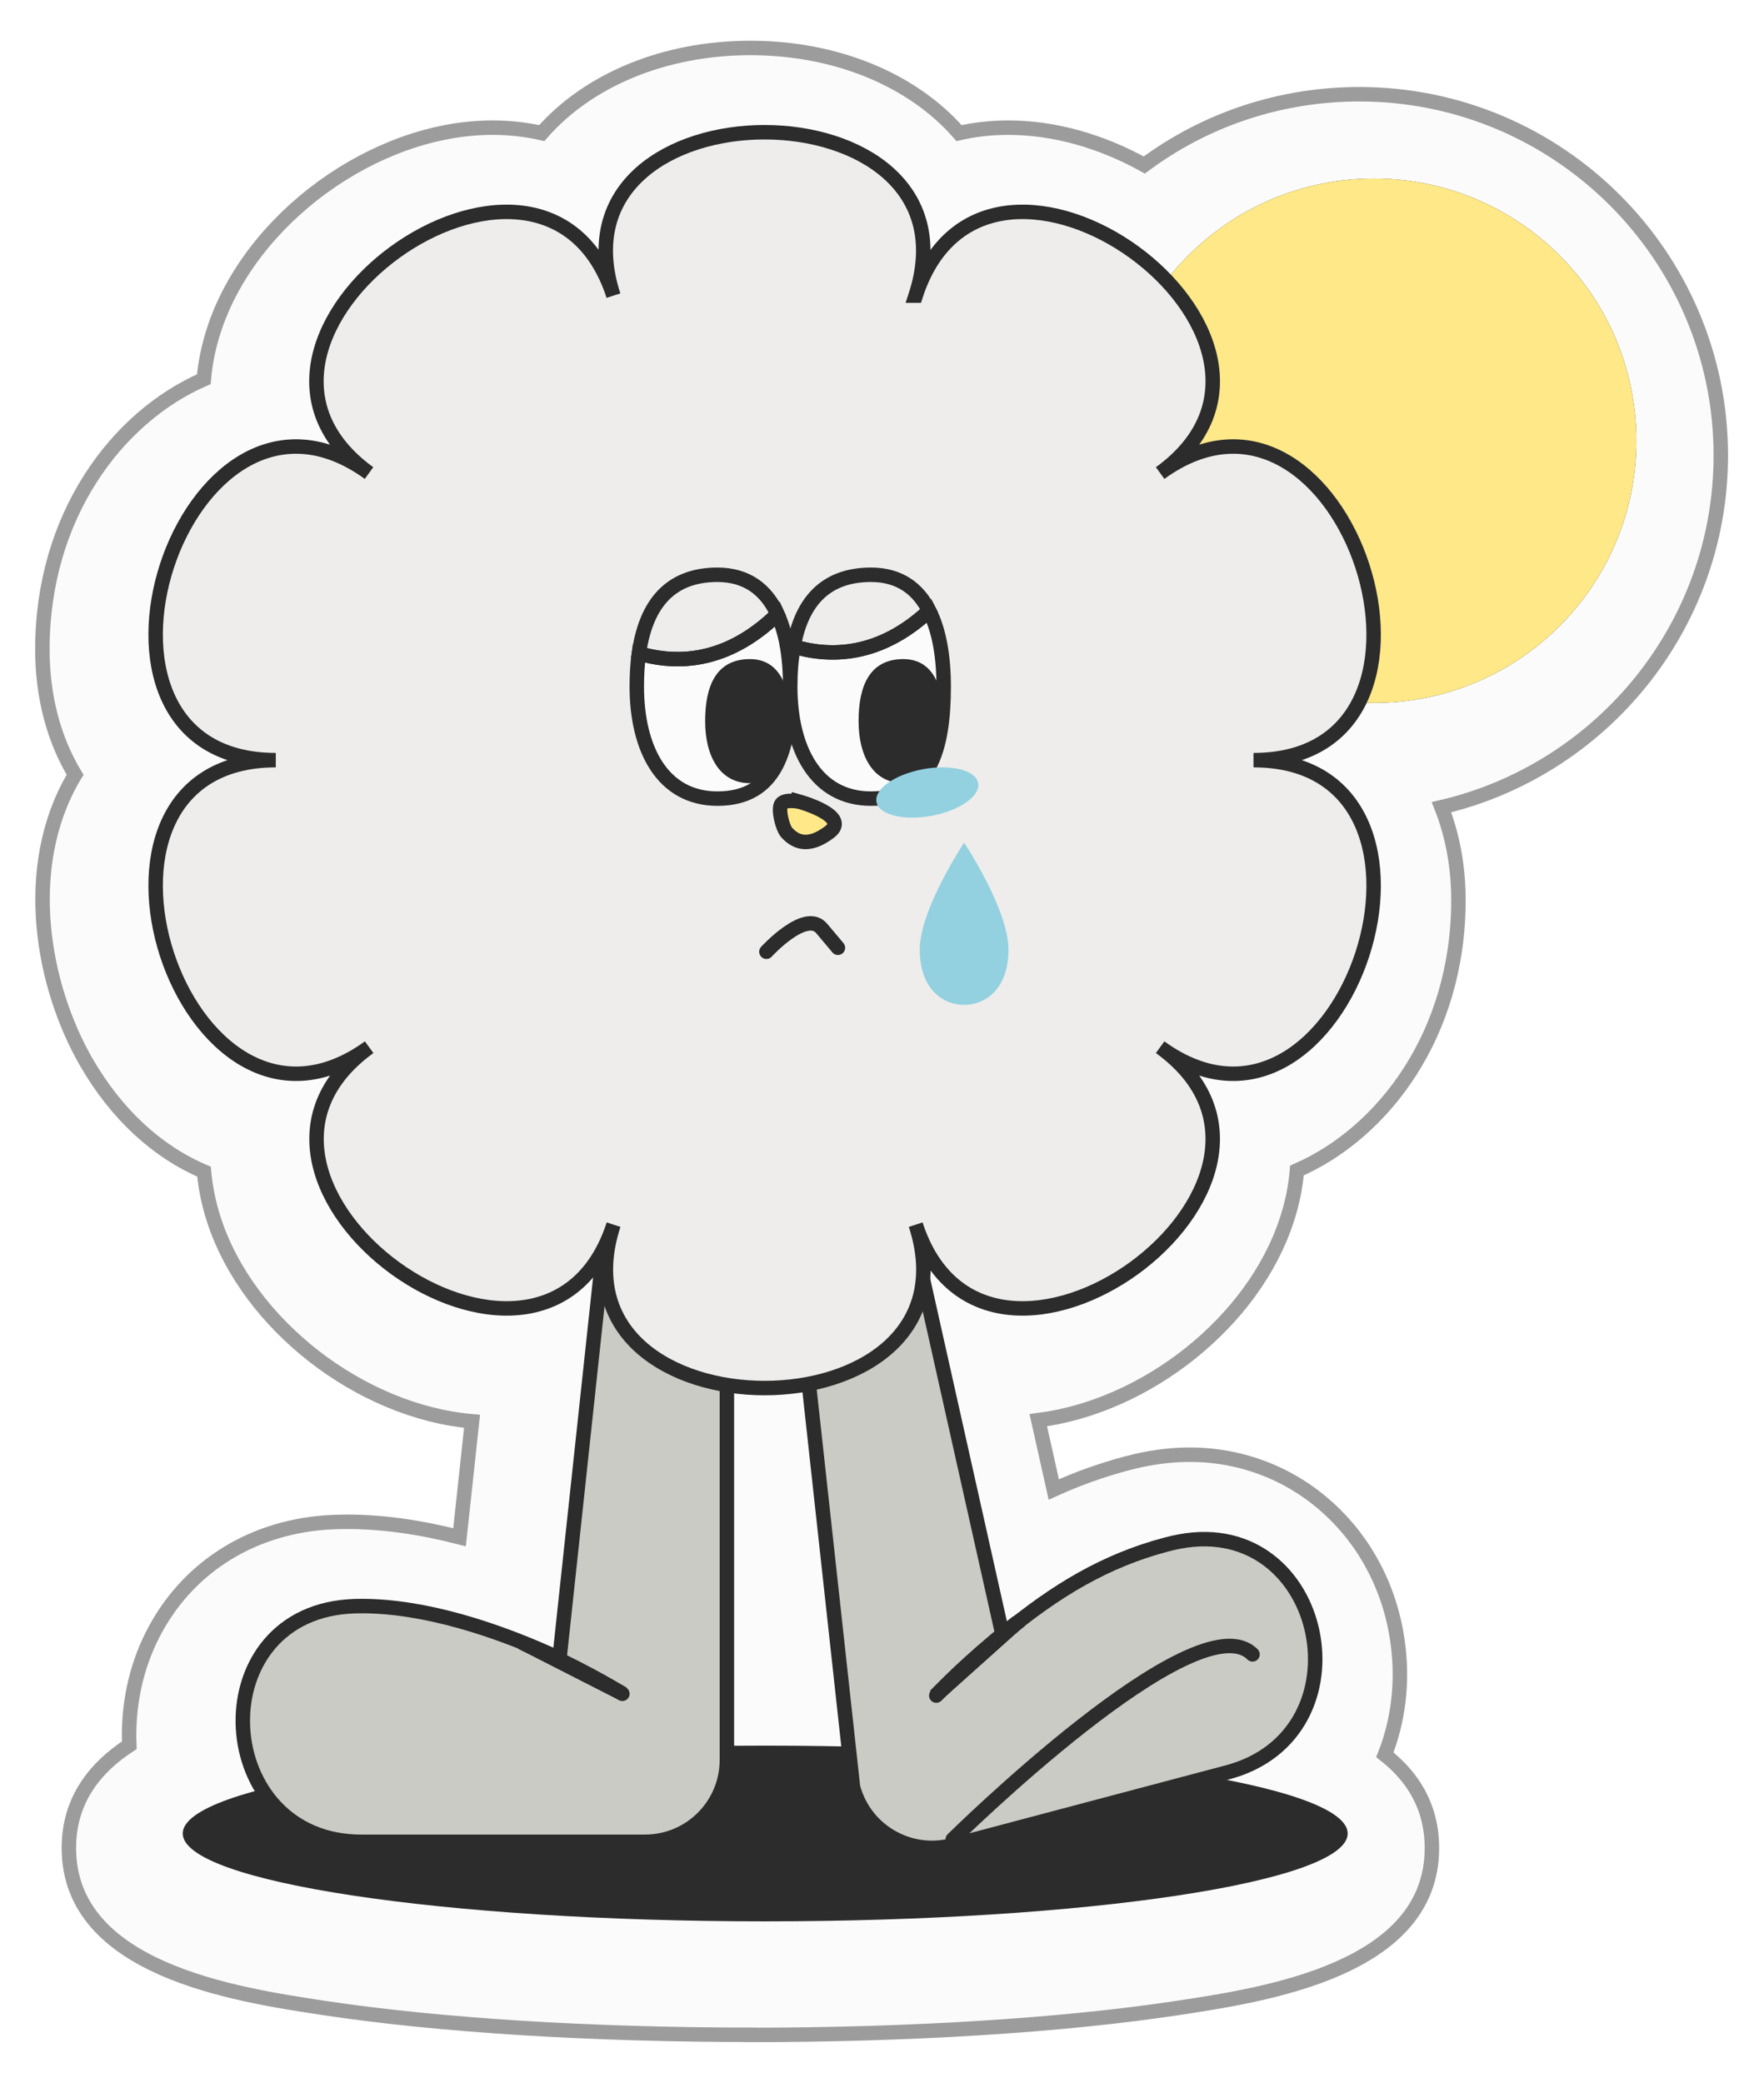 <svg width="122" height="144" viewBox="0 0 122 144" fill="none" xmlns="http://www.w3.org/2000/svg">
<g filter="url(#filter0_d_40000173_3690)">
<path d="M52.898 139.676C41.809 139.676 31.326 139.017 23.388 137.819C17.231 136.887 5.764 135.159 5.764 126.758C5.764 123.354 7.682 121.129 9.943 119.658C9.832 117.023 10.354 114.38 11.544 112.036C13.839 107.494 18.207 104.653 23.508 104.26C23.97 104.226 24.467 104.209 24.998 104.209C27.413 104.209 30.016 104.568 32.782 105.278L33.647 97.262C25.966 96.595 18.164 90.607 15.8 83.344C15.432 82.224 15.21 81.103 15.107 79.999C11.887 78.639 9.061 76.047 6.98 72.454C3.923 67.159 2.45 59.024 6.064 52.779C6.106 52.702 6.149 52.633 6.192 52.565C4.71 50.101 3.931 47.15 3.931 43.891C3.931 34.695 9.069 27.843 15.098 25.216C15.192 24.087 15.424 22.949 15.8 21.803C18.31 14.095 26.942 7.825 35.06 7.825C36.242 7.825 37.381 7.953 38.469 8.201C41.706 4.497 46.998 2.316 52.898 2.316C58.799 2.316 64.091 4.497 67.328 8.201C68.416 7.953 69.555 7.825 70.737 7.825C73.888 7.825 77.151 8.749 80.14 10.408C84.387 7.252 89.56 5.515 95.015 5.515C108.803 5.515 120.012 16.713 120.012 30.486C120.012 42.308 111.748 52.231 100.693 54.806C101.455 56.731 101.866 58.895 101.866 61.239C101.866 70.435 96.728 77.296 90.699 79.922C90.605 81.052 90.373 82.189 89.997 83.336C87.701 90.393 80.277 96.236 72.809 97.185L73.88 101.976C75.515 101.232 77.177 100.641 78.898 100.179C79.318 100.068 79.78 99.957 80.328 99.854C81.339 99.666 82.323 99.572 83.291 99.572C90.639 99.572 96.685 105.064 97.678 112.635C98.038 115.372 97.695 117.99 96.779 120.317C98.706 121.831 100.033 123.901 100.033 126.767C100.033 135.167 88.566 136.895 82.409 137.828C74.471 139.026 63.989 139.684 52.898 139.684V139.676Z" fill="#FBFBFB"/>
<path d="M52.898 139.676C41.809 139.676 31.326 139.017 23.388 137.819C17.231 136.887 5.764 135.159 5.764 126.758C5.764 123.354 7.682 121.129 9.943 119.658C9.832 117.023 10.354 114.38 11.544 112.036C13.839 107.494 18.207 104.653 23.508 104.26C23.97 104.226 24.467 104.209 24.998 104.209C27.413 104.209 30.016 104.568 32.782 105.278L33.647 97.262C25.966 96.595 18.164 90.607 15.8 83.344C15.432 82.224 15.21 81.103 15.107 79.999C11.887 78.639 9.061 76.047 6.98 72.454C3.923 67.159 2.45 59.024 6.064 52.779C6.106 52.702 6.149 52.633 6.192 52.565C4.71 50.101 3.931 47.15 3.931 43.891C3.931 34.695 9.069 27.843 15.098 25.216C15.192 24.087 15.424 22.949 15.8 21.803C18.31 14.095 26.942 7.825 35.06 7.825C36.242 7.825 37.381 7.953 38.469 8.201C41.706 4.497 46.998 2.316 52.898 2.316C58.799 2.316 64.091 4.497 67.328 8.201C68.416 7.953 69.555 7.825 70.737 7.825C73.888 7.825 77.151 8.749 80.14 10.408C84.387 7.252 89.56 5.515 95.015 5.515C108.803 5.515 120.012 16.713 120.012 30.486C120.012 42.308 111.748 52.231 100.693 54.806C101.455 56.731 101.866 58.895 101.866 61.239C101.866 70.435 96.728 77.296 90.699 79.922C90.605 81.052 90.373 82.189 89.997 83.336C87.701 90.393 80.277 96.236 72.809 97.185L73.88 101.976C75.515 101.232 77.177 100.641 78.898 100.179C79.318 100.068 79.78 99.957 80.328 99.854C81.339 99.666 82.323 99.572 83.291 99.572C90.639 99.572 96.685 105.064 97.678 112.635C98.038 115.372 97.695 117.99 96.779 120.317C98.706 121.831 100.033 123.901 100.033 126.767C100.033 135.167 88.566 136.895 82.409 137.828C74.471 139.026 63.989 139.684 52.898 139.684V139.676Z" stroke="#9C9C9C" stroke-miterlimit="10"/>
</g>
<path d="M95.025 48.597C105.047 48.597 113.172 40.482 113.172 30.47C113.172 20.459 105.047 12.343 95.025 12.343C85.003 12.343 76.879 20.459 76.879 30.47C76.879 40.482 85.003 48.597 95.025 48.597Z" fill="#2C2C2C"/>
<path d="M95.025 48.597C105.047 48.597 113.172 40.482 113.172 30.47C113.172 20.459 105.047 12.343 95.025 12.343C85.003 12.343 76.879 20.459 76.879 30.47C76.879 40.482 85.003 48.597 95.025 48.597Z" fill="#FEE888"/>
<path d="M52.923 132.833C75.171 132.833 93.207 130.114 93.207 126.759C93.207 123.405 75.171 120.685 52.923 120.685C30.675 120.685 12.639 123.405 12.639 126.759C12.639 130.114 30.675 132.833 52.923 132.833Z" fill="#2C2C2C"/>
<path d="M50.272 64.628V121.678C50.272 124.8 47.737 127.333 44.611 127.333H24.974C14.689 127.333 13.79 111.849 24.05 111.07C24.366 111.045 24.692 111.036 25.026 111.036C29.333 111.036 34.3 112.619 38.694 114.655L44.063 64.636H50.272V64.628Z" fill="#CBCBC5" stroke="#2C2C2C" stroke-miterlimit="10"/>
<path d="M43.045 117.1C42.12 116.569 40.074 115.303 36.152 113.592L43.045 117.1Z" fill="#CBCBC5"/>
<path d="M43.045 117.1C42.12 116.569 40.074 115.303 36.152 113.592" stroke="#2C2C2C" stroke-miterlimit="10" stroke-linecap="round"/>
<path d="M52.907 68.013L58.995 123.549C59.8 126.569 62.892 128.365 65.915 127.561L84.892 122.531C94.835 119.896 91.726 104.704 81.612 106.568C81.295 106.628 80.978 106.697 80.662 106.782C76.5 107.886 73.057 109.913 69.332 113.01L58.901 66.422L52.898 68.013H52.907Z" fill="#CBCBC5" stroke="#2C2C2C" stroke-miterlimit="10"/>
<path d="M64.754 117.225C65.508 116.472 67.169 114.727 70.518 112.066L64.754 117.225Z" fill="#CBCBC5"/>
<path d="M64.754 117.225C65.508 116.472 67.169 114.727 70.518 112.066" stroke="#2C2C2C" stroke-miterlimit="10" stroke-linecap="round"/>
<path d="M65.893 127.165C65.893 127.165 82.772 110.509 86.626 114.376" stroke="#2C2C2C" stroke-miterlimit="10" stroke-linecap="round"/>
<path d="M63.322 20.439C68.221 5.375 37.529 5.375 42.427 20.439C37.529 5.375 12.694 23.39 25.522 32.706C12.702 23.39 3.214 52.553 19.074 52.553C3.214 52.553 12.702 81.715 25.531 72.399C12.702 81.715 37.529 99.731 42.435 84.666C37.537 99.731 68.23 99.731 63.331 84.666C68.23 99.731 93.064 81.715 80.236 72.399C93.064 81.715 102.553 52.553 86.693 52.553C102.553 52.553 93.064 23.39 80.236 32.706C93.064 23.39 68.238 5.375 63.331 20.439H63.322Z" fill="#EEEDEB"/>
<path d="M63.322 20.439C68.221 5.375 37.529 5.375 42.427 20.439C37.529 5.375 12.694 23.39 25.522 32.706C12.702 23.39 3.214 52.553 19.074 52.553C3.214 52.553 12.702 81.715 25.531 72.399C12.702 81.715 37.529 99.731 42.435 84.666C37.537 99.731 68.23 99.731 63.331 84.666C68.23 99.731 93.064 81.715 80.236 72.399C93.064 81.715 102.553 52.553 86.693 52.553C102.553 52.553 93.064 23.39 80.236 32.706C93.064 23.39 68.238 5.375 63.331 20.439H63.322Z" fill="#EEEDEB" stroke="#2C2C2C" stroke-miterlimit="10"/>
<path d="M43.068 117.099L36.285 113.643C40.139 115.336 42.151 116.577 43.068 117.099Z" fill="white" stroke="#2C2C2C" stroke-miterlimit="10"/>
<path d="M43.068 117.099L36.285 113.643C40.139 115.336 42.151 116.577 43.068 117.099Z" fill="white" stroke="#2C2C2C" stroke-miterlimit="10" stroke-linecap="round"/>
<path d="M70.391 112.133L64.687 117.24C65.398 116.53 66.897 114.956 69.843 112.57C70.022 112.424 70.202 112.279 70.391 112.133Z" fill="white" stroke="#2C2C2C" stroke-miterlimit="10"/>
<path d="M70.391 112.133L64.687 117.24C65.398 116.53 66.897 114.956 69.843 112.57C70.022 112.424 70.202 112.279 70.391 112.133Z" fill="white" stroke="#2C2C2C" stroke-miterlimit="10" stroke-linecap="round"/>
<path d="M55.256 55.414C55.256 55.414 58.846 56.405 57.368 57.523C55.89 58.635 55.01 58.212 54.412 57.561C54.117 57.233 53.784 55.925 54.043 55.578C54.301 55.23 55.256 55.42 55.256 55.42V55.414Z" fill="#FEE888" stroke="#2C2C2C" stroke-miterlimit="10"/>
<path d="M54.653 47.471C54.653 51.751 53.701 55.213 49.617 55.213C45.799 55.213 44.041 51.751 44.041 47.471C44.041 46.67 44.083 45.895 44.186 45.171C46.417 45.834 49.368 45.886 52.414 43.621C52.86 43.294 53.315 42.906 53.769 42.458C54.053 43.078 54.267 43.776 54.413 44.542C54.576 45.455 54.653 46.437 54.653 47.471Z" fill="#FBFBFB" stroke="#2C2C2C" stroke-miterlimit="10"/>
<path d="M65.266 47.471C65.266 51.751 64.322 55.213 60.238 55.213C56.412 55.213 54.653 51.751 54.653 47.471C54.653 46.489 54.722 45.559 54.885 44.697C57.398 45.447 60.813 45.438 64.262 42.226C64.974 43.604 65.266 45.447 65.266 47.471Z" fill="#FBFBFB" stroke="#2C2C2C" stroke-miterlimit="10"/>
<path d="M53.769 42.458C53.315 42.906 52.86 43.294 52.414 43.621C49.368 45.886 46.417 45.834 44.186 45.171C44.632 42.019 46.142 39.737 49.617 39.737C51.684 39.737 53.006 40.796 53.769 42.458Z" stroke="#2C2C2C" stroke-miterlimit="10"/>
<path d="M54.653 49.856C54.653 52.224 54.13 54.145 51.865 54.145C49.746 54.145 48.768 52.224 48.768 49.856C48.768 47.488 49.488 45.567 51.865 45.567C53.932 45.567 54.653 47.488 54.653 49.856Z" fill="#2C2C2C"/>
<path d="M65.266 49.856C65.266 52.224 64.742 54.145 62.477 54.145C60.358 54.145 59.38 52.224 59.38 49.856C59.38 47.488 60.101 45.567 62.477 45.567C64.545 45.567 65.266 47.488 65.266 49.856Z" fill="#2C2C2C"/>
<path d="M64.262 42.226C60.813 45.438 57.398 45.447 54.885 44.697C55.4 41.795 56.927 39.737 60.238 39.737C62.203 39.737 63.49 40.693 64.262 42.226Z" stroke="#2C2C2C" stroke-miterlimit="10" stroke-linecap="round"/>
<path d="M54.885 44.697C54.721 44.646 54.567 44.594 54.413 44.551" stroke="#2C2C2C" stroke-miterlimit="10" stroke-linecap="round"/>
<path d="M69.747 65.647C69.747 68.433 68.095 69.475 66.68 69.475C65.264 69.475 63.612 68.433 63.612 65.647C63.612 62.862 66.68 58.258 66.68 58.258C66.68 58.258 69.747 62.862 69.747 65.647Z" fill="#93D1E0"/>
<path d="M53.006 65.799C53.006 65.799 55.706 62.843 56.828 64.188L57.952 65.524" stroke="#2C2C2C" stroke-miterlimit="10" stroke-linecap="round"/>
<path d="M64.43 56.401C66.373 56.041 67.815 55.028 67.651 54.138C67.488 53.248 65.78 52.818 63.838 53.178C61.895 53.538 60.453 54.551 60.617 55.442C60.78 56.332 62.488 56.761 64.43 56.401Z" fill="#93D1E0"/>
<defs>
<filter id="filter0_d_40000173_3690" x="0.431" y="0.816" width="121.081" height="142.368" filterUnits="userSpaceOnUse" color-interpolation-filters="sRGB">
<feFlood flood-opacity="0" result="BackgroundImageFix"/>
<feColorMatrix in="SourceAlpha" type="matrix" values="0 0 0 0 0 0 0 0 0 0 0 0 0 0 0 0 0 0 127 0" result="hardAlpha"/>
<feOffset dx="-1" dy="1"/>
<feGaussianBlur stdDeviation="1"/>
<feComposite in2="hardAlpha" operator="out"/>
<feColorMatrix type="matrix" values="0 0 0 0 0 0 0 0 0 0 0 0 0 0 0 0 0 0 0.25 0"/>
<feBlend mode="normal" in2="BackgroundImageFix" result="effect1_dropShadow_40000173_3690"/>
<feBlend mode="normal" in="SourceGraphic" in2="effect1_dropShadow_40000173_3690" result="shape"/>
</filter>
</defs>
</svg>
